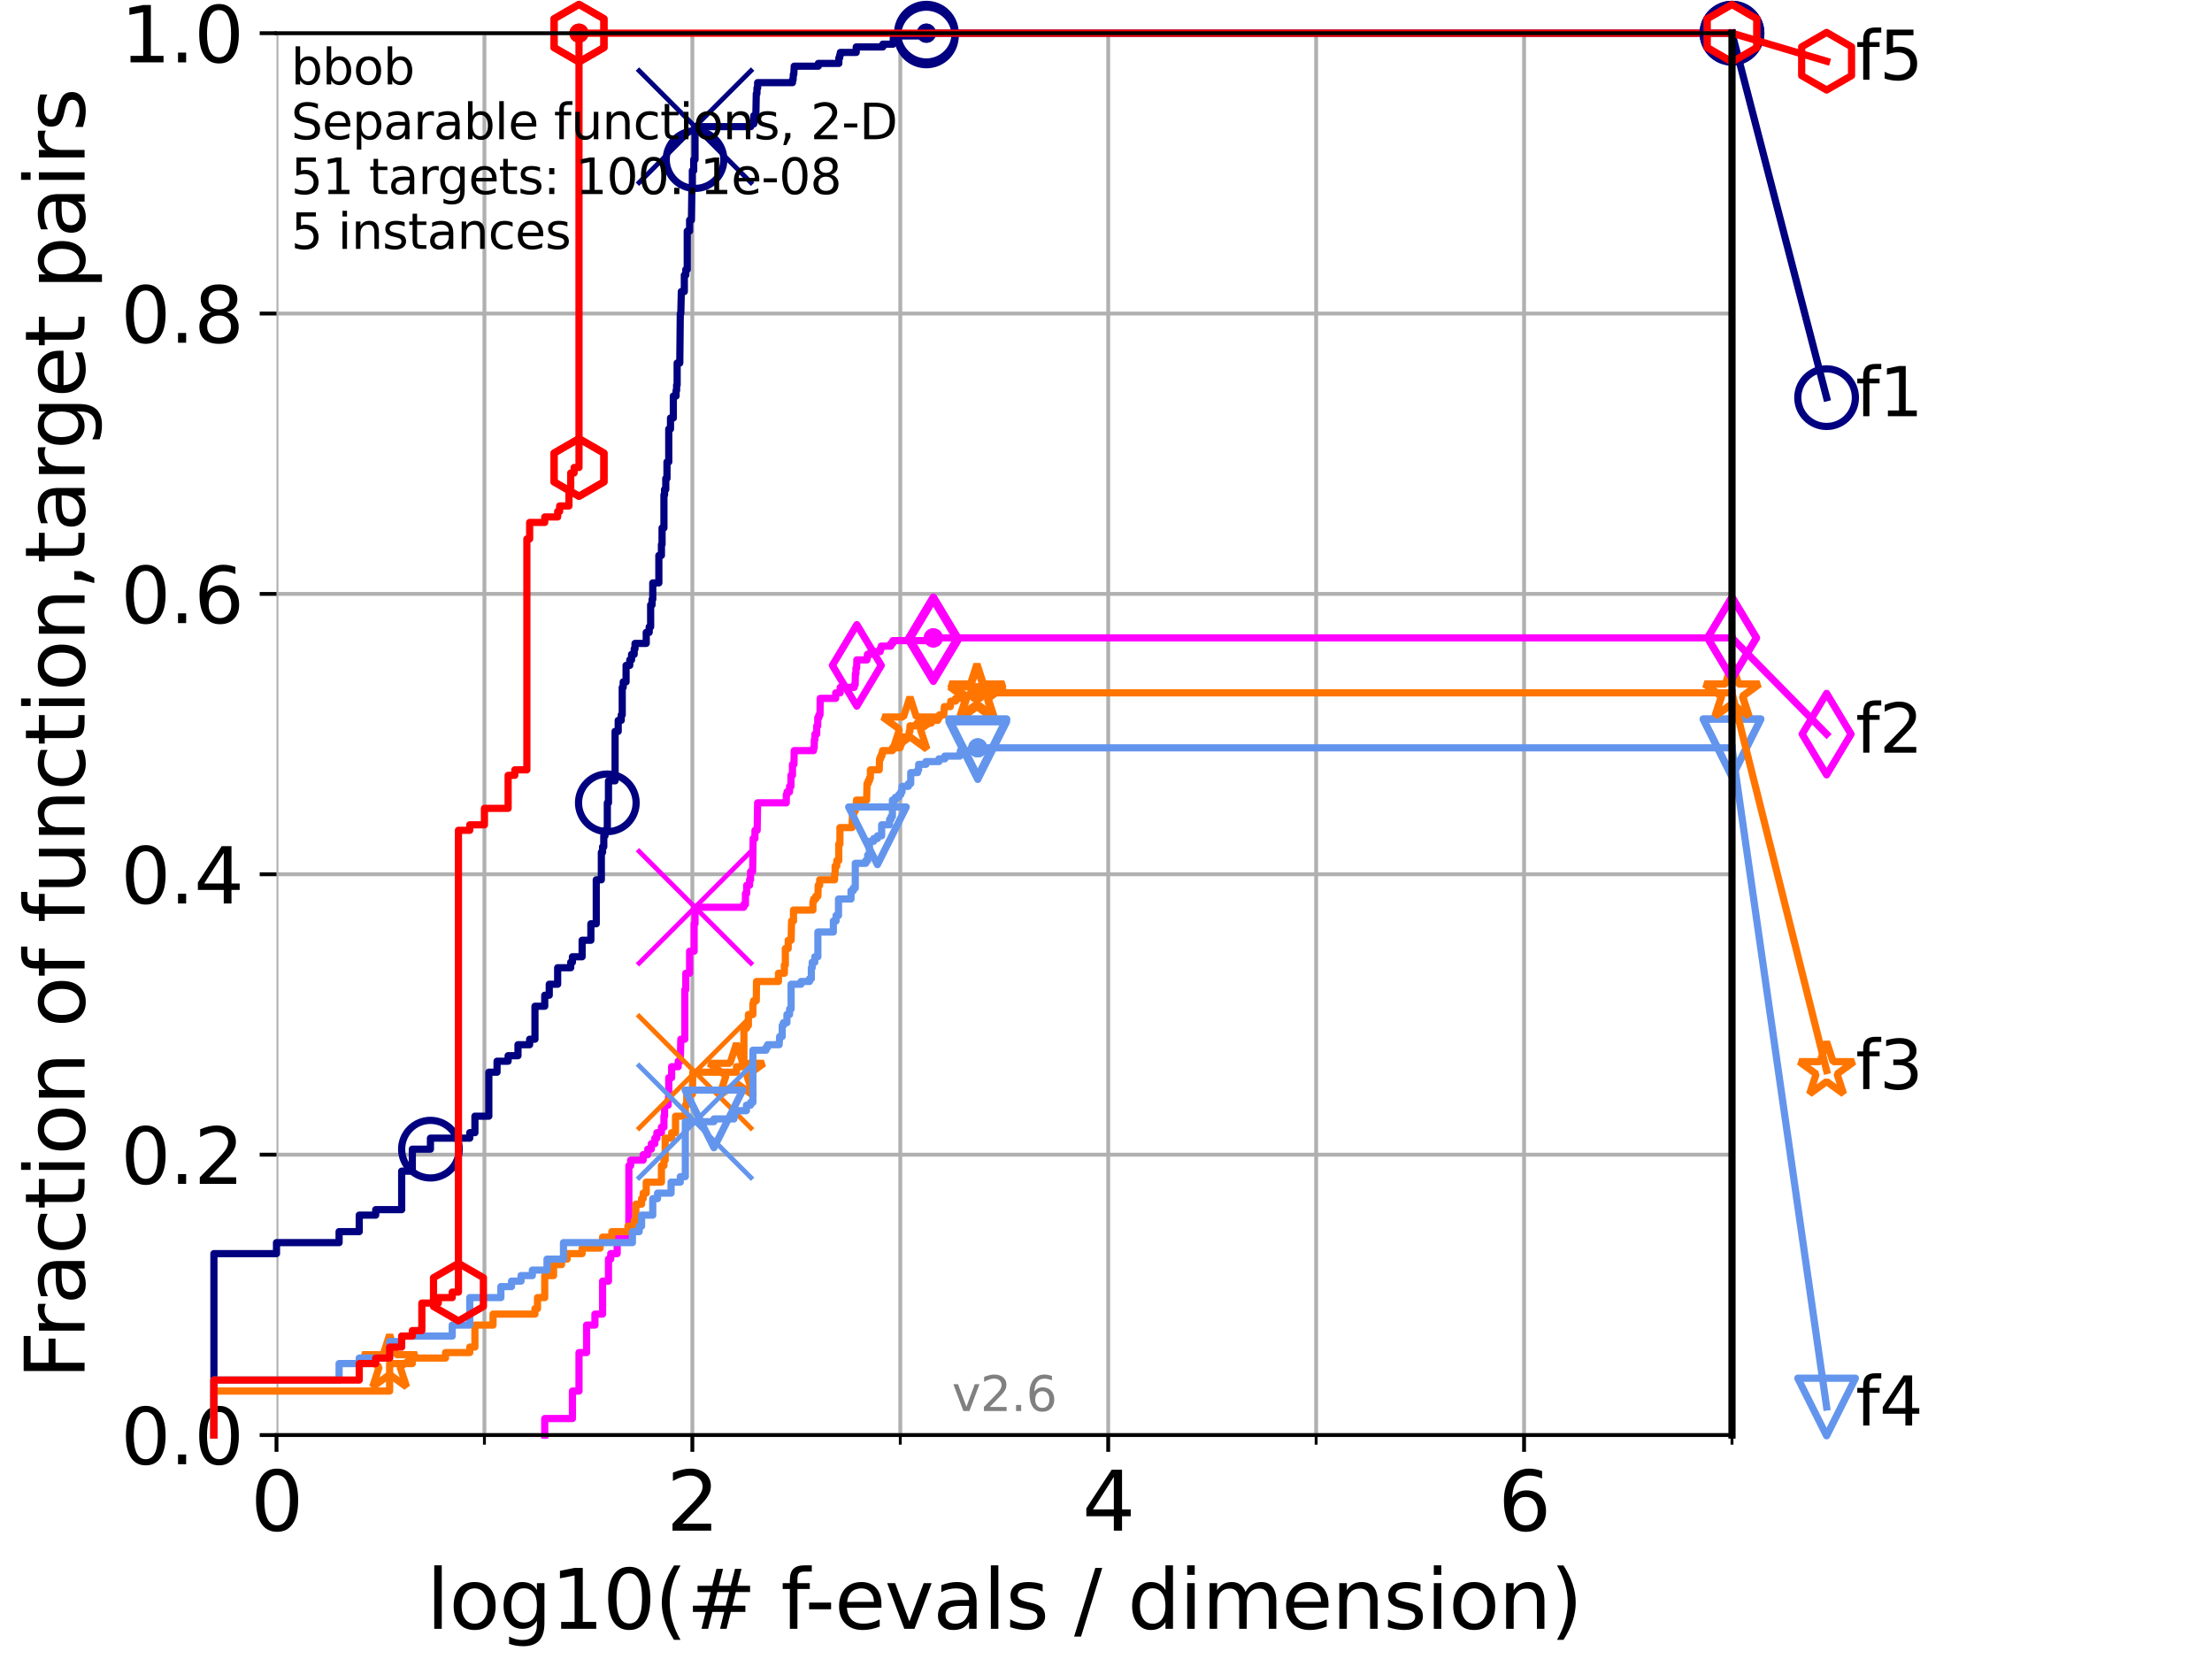 <?xml version="1.0" encoding="utf-8" standalone="no"?>
<!DOCTYPE svg PUBLIC "-//W3C//DTD SVG 1.1//EN"
  "http://www.w3.org/Graphics/SVG/1.1/DTD/svg11.dtd">
<svg xmlns:xlink="http://www.w3.org/1999/xlink" width="460.8pt" height="345.6pt" viewBox="0 0 460.8 345.6" xmlns="http://www.w3.org/2000/svg" version="1.1">
 <defs>
  <style type="text/css">*{stroke-linejoin: round; stroke-linecap: butt}</style>
 </defs>
 <g id="figure_1">
  <g id="patch_1">
   <path d="M 0 345.6 
L 460.8 345.6 
L 460.8 0 
L 0 0 
z
" style="fill: #ffffff"/>
  </g>
  <g id="axes_1">
   <g id="patch_2">
    <path d="M 57.6 298.944 
L 360.806 298.944 
L 360.806 6.912 
L 57.6 6.912 
z
" style="fill: #ffffff"/>
   </g>
   <g id="matplotlib.axis_1">
    <g id="xtick_1">
     <g id="line2d_1">
      <path d="M 57.6 298.944 
L 57.6 6.912 
" clip-path="url(#pecfbccea74)" style="fill: none; stroke: #b0b0b0; stroke-width: 0.8; stroke-linecap: square"/>
     </g>
     <g id="line2d_2">
      <defs>
       <path id="m6c42f5ec27" d="M 0 0 
L 0 3.5 
" style="stroke: #000000; stroke-width: 0.8"/>
      </defs>
      <g>
       <use xlink:href="#m6c42f5ec27" x="57.6" y="298.944" style="stroke: #000000; stroke-width: 0.8"/>
      </g>
     </g>
     <g id="text_1">
      <!-- 0 -->
      <g transform="translate(52.192 318.861)scale(0.17 -0.17)">
       <defs>
        <path id="DejaVuSans-30" d="M 2034 4250 
Q 1547 4250 1301 3770 
Q 1056 3291 1056 2328 
Q 1056 1369 1301 889 
Q 1547 409 2034 409 
Q 2525 409 2770 889 
Q 3016 1369 3016 2328 
Q 3016 3291 2770 3770 
Q 2525 4250 2034 4250 
z
M 2034 4750 
Q 2819 4750 3233 4129 
Q 3647 3509 3647 2328 
Q 3647 1150 3233 529 
Q 2819 -91 2034 -91 
Q 1250 -91 836 529 
Q 422 1150 422 2328 
Q 422 3509 836 4129 
Q 1250 4750 2034 4750 
z
" transform="scale(0.016)"/>
       </defs>
       <use xlink:href="#DejaVuSans-30"/>
      </g>
     </g>
    </g>
    <g id="xtick_2">
     <g id="line2d_3">
      <path d="M 144.23 298.944 
L 144.23 6.912 
" clip-path="url(#pecfbccea74)" style="fill: none; stroke: #b0b0b0; stroke-width: 0.8; stroke-linecap: square"/>
     </g>
     <g id="line2d_4">
      <g>
       <use xlink:href="#m6c42f5ec27" x="144.23" y="298.944" style="stroke: #000000; stroke-width: 0.8"/>
      </g>
     </g>
     <g id="text_2">
      <!-- 2 -->
      <g transform="translate(138.822 318.861)scale(0.17 -0.17)">
       <defs>
        <path id="DejaVuSans-32" d="M 1228 531 
L 3431 531 
L 3431 0 
L 469 0 
L 469 531 
Q 828 903 1448 1529 
Q 2069 2156 2228 2338 
Q 2531 2678 2651 2914 
Q 2772 3150 2772 3378 
Q 2772 3750 2511 3984 
Q 2250 4219 1831 4219 
Q 1534 4219 1204 4116 
Q 875 4013 500 3803 
L 500 4441 
Q 881 4594 1212 4672 
Q 1544 4750 1819 4750 
Q 2544 4750 2975 4387 
Q 3406 4025 3406 3419 
Q 3406 3131 3298 2873 
Q 3191 2616 2906 2266 
Q 2828 2175 2409 1742 
Q 1991 1309 1228 531 
z
" transform="scale(0.016)"/>
       </defs>
       <use xlink:href="#DejaVuSans-32"/>
      </g>
     </g>
    </g>
    <g id="xtick_3">
     <g id="line2d_5">
      <path d="M 230.861 298.944 
L 230.861 6.912 
" clip-path="url(#pecfbccea74)" style="fill: none; stroke: #b0b0b0; stroke-width: 0.8; stroke-linecap: square"/>
     </g>
     <g id="line2d_6">
      <g>
       <use xlink:href="#m6c42f5ec27" x="230.861" y="298.944" style="stroke: #000000; stroke-width: 0.8"/>
      </g>
     </g>
     <g id="text_3">
      <!-- 4 -->
      <g transform="translate(225.453 318.861)scale(0.17 -0.17)">
       <defs>
        <path id="DejaVuSans-34" d="M 2419 4116 
L 825 1625 
L 2419 1625 
L 2419 4116 
z
M 2253 4666 
L 3047 4666 
L 3047 1625 
L 3713 1625 
L 3713 1100 
L 3047 1100 
L 3047 0 
L 2419 0 
L 2419 1100 
L 313 1100 
L 313 1709 
L 2253 4666 
z
" transform="scale(0.016)"/>
       </defs>
       <use xlink:href="#DejaVuSans-34"/>
      </g>
     </g>
    </g>
    <g id="xtick_4">
     <g id="line2d_7">
      <path d="M 317.491 298.944 
L 317.491 6.912 
" clip-path="url(#pecfbccea74)" style="fill: none; stroke: #b0b0b0; stroke-width: 0.8; stroke-linecap: square"/>
     </g>
     <g id="line2d_8">
      <g>
       <use xlink:href="#m6c42f5ec27" x="317.491" y="298.944" style="stroke: #000000; stroke-width: 0.8"/>
      </g>
     </g>
     <g id="text_4">
      <!-- 6 -->
      <g transform="translate(312.083 318.861)scale(0.17 -0.17)">
       <defs>
        <path id="DejaVuSans-36" d="M 2113 2584 
Q 1688 2584 1439 2293 
Q 1191 2003 1191 1497 
Q 1191 994 1439 701 
Q 1688 409 2113 409 
Q 2538 409 2786 701 
Q 3034 994 3034 1497 
Q 3034 2003 2786 2293 
Q 2538 2584 2113 2584 
z
M 3366 4563 
L 3366 3988 
Q 3128 4100 2886 4159 
Q 2644 4219 2406 4219 
Q 1781 4219 1451 3797 
Q 1122 3375 1075 2522 
Q 1259 2794 1537 2939 
Q 1816 3084 2150 3084 
Q 2853 3084 3261 2657 
Q 3669 2231 3669 1497 
Q 3669 778 3244 343 
Q 2819 -91 2113 -91 
Q 1303 -91 875 529 
Q 447 1150 447 2328 
Q 447 3434 972 4092 
Q 1497 4750 2381 4750 
Q 2619 4750 2861 4703 
Q 3103 4656 3366 4563 
z
" transform="scale(0.016)"/>
       </defs>
       <use xlink:href="#DejaVuSans-36"/>
      </g>
     </g>
    </g>
    <g id="xtick_5">
     <g id="line2d_9">
      <path d="M 100.915 298.944 
L 100.915 6.912 
" clip-path="url(#pecfbccea74)" style="fill: none; stroke: #b0b0b0; stroke-width: 0.8; stroke-linecap: square"/>
     </g>
     <g id="line2d_10">
      <defs>
       <path id="m5a27284140" d="M 0 0 
L 0 2 
" style="stroke: #000000; stroke-width: 0.6"/>
      </defs>
      <g>
       <use xlink:href="#m5a27284140" x="100.915" y="298.944" style="stroke: #000000; stroke-width: 0.6"/>
      </g>
     </g>
    </g>
    <g id="xtick_6">
     <g id="line2d_11">
      <path d="M 187.546 298.944 
L 187.546 6.912 
" clip-path="url(#pecfbccea74)" style="fill: none; stroke: #b0b0b0; stroke-width: 0.8; stroke-linecap: square"/>
     </g>
     <g id="line2d_12">
      <g>
       <use xlink:href="#m5a27284140" x="187.546" y="298.944" style="stroke: #000000; stroke-width: 0.6"/>
      </g>
     </g>
    </g>
    <g id="xtick_7">
     <g id="line2d_13">
      <path d="M 274.176 298.944 
L 274.176 6.912 
" clip-path="url(#pecfbccea74)" style="fill: none; stroke: #b0b0b0; stroke-width: 0.8; stroke-linecap: square"/>
     </g>
     <g id="line2d_14">
      <g>
       <use xlink:href="#m5a27284140" x="274.176" y="298.944" style="stroke: #000000; stroke-width: 0.6"/>
      </g>
     </g>
    </g>
    <g id="xtick_8">
     <g id="line2d_15">
      <path d="M 360.806 298.944 
L 360.806 6.912 
" clip-path="url(#pecfbccea74)" style="fill: none; stroke: #b0b0b0; stroke-width: 0.8; stroke-linecap: square"/>
     </g>
     <g id="line2d_16">
      <g>
       <use xlink:href="#m5a27284140" x="360.806" y="298.944" style="stroke: #000000; stroke-width: 0.6"/>
      </g>
     </g>
    </g>
    <g id="text_5">
     <!-- log10(# f-evals / dimension) -->
     <g transform="translate(88.823 339.314)scale(0.17 -0.17)">
      <defs>
       <path id="DejaVuSans-6c" d="M 603 4863 
L 1178 4863 
L 1178 0 
L 603 0 
L 603 4863 
z
" transform="scale(0.016)"/>
       <path id="DejaVuSans-6f" d="M 1959 3097 
Q 1497 3097 1228 2736 
Q 959 2375 959 1747 
Q 959 1119 1226 758 
Q 1494 397 1959 397 
Q 2419 397 2687 759 
Q 2956 1122 2956 1747 
Q 2956 2369 2687 2733 
Q 2419 3097 1959 3097 
z
M 1959 3584 
Q 2709 3584 3137 3096 
Q 3566 2609 3566 1747 
Q 3566 888 3137 398 
Q 2709 -91 1959 -91 
Q 1206 -91 779 398 
Q 353 888 353 1747 
Q 353 2609 779 3096 
Q 1206 3584 1959 3584 
z
" transform="scale(0.016)"/>
       <path id="DejaVuSans-67" d="M 2906 1791 
Q 2906 2416 2648 2759 
Q 2391 3103 1925 3103 
Q 1463 3103 1205 2759 
Q 947 2416 947 1791 
Q 947 1169 1205 825 
Q 1463 481 1925 481 
Q 2391 481 2648 825 
Q 2906 1169 2906 1791 
z
M 3481 434 
Q 3481 -459 3084 -895 
Q 2688 -1331 1869 -1331 
Q 1566 -1331 1297 -1286 
Q 1028 -1241 775 -1147 
L 775 -588 
Q 1028 -725 1275 -790 
Q 1522 -856 1778 -856 
Q 2344 -856 2625 -561 
Q 2906 -266 2906 331 
L 2906 616 
Q 2728 306 2450 153 
Q 2172 0 1784 0 
Q 1141 0 747 490 
Q 353 981 353 1791 
Q 353 2603 747 3093 
Q 1141 3584 1784 3584 
Q 2172 3584 2450 3431 
Q 2728 3278 2906 2969 
L 2906 3500 
L 3481 3500 
L 3481 434 
z
" transform="scale(0.016)"/>
       <path id="DejaVuSans-31" d="M 794 531 
L 1825 531 
L 1825 4091 
L 703 3866 
L 703 4441 
L 1819 4666 
L 2450 4666 
L 2450 531 
L 3481 531 
L 3481 0 
L 794 0 
L 794 531 
z
" transform="scale(0.016)"/>
       <path id="DejaVuSans-28" d="M 1984 4856 
Q 1566 4138 1362 3434 
Q 1159 2731 1159 2009 
Q 1159 1288 1364 580 
Q 1569 -128 1984 -844 
L 1484 -844 
Q 1016 -109 783 600 
Q 550 1309 550 2009 
Q 550 2706 781 3412 
Q 1013 4119 1484 4856 
L 1984 4856 
z
" transform="scale(0.016)"/>
       <path id="DejaVuSans-23" d="M 3272 2816 
L 2363 2816 
L 2100 1772 
L 3016 1772 
L 3272 2816 
z
M 2803 4594 
L 2478 3297 
L 3391 3297 
L 3719 4594 
L 4219 4594 
L 3897 3297 
L 4872 3297 
L 4872 2816 
L 3775 2816 
L 3519 1772 
L 4513 1772 
L 4513 1294 
L 3397 1294 
L 3072 0 
L 2572 0 
L 2894 1294 
L 1978 1294 
L 1656 0 
L 1153 0 
L 1478 1294 
L 494 1294 
L 494 1772 
L 1594 1772 
L 1856 2816 
L 850 2816 
L 850 3297 
L 1978 3297 
L 2297 4594 
L 2803 4594 
z
" transform="scale(0.016)"/>
       <path id="DejaVuSans-20" transform="scale(0.016)"/>
       <path id="DejaVuSans-66" d="M 2375 4863 
L 2375 4384 
L 1825 4384 
Q 1516 4384 1395 4259 
Q 1275 4134 1275 3809 
L 1275 3500 
L 2222 3500 
L 2222 3053 
L 1275 3053 
L 1275 0 
L 697 0 
L 697 3053 
L 147 3053 
L 147 3500 
L 697 3500 
L 697 3744 
Q 697 4328 969 4595 
Q 1241 4863 1831 4863 
L 2375 4863 
z
" transform="scale(0.016)"/>
       <path id="DejaVuSans-2d" d="M 313 2009 
L 1997 2009 
L 1997 1497 
L 313 1497 
L 313 2009 
z
" transform="scale(0.016)"/>
       <path id="DejaVuSans-65" d="M 3597 1894 
L 3597 1613 
L 953 1613 
Q 991 1019 1311 708 
Q 1631 397 2203 397 
Q 2534 397 2845 478 
Q 3156 559 3463 722 
L 3463 178 
Q 3153 47 2828 -22 
Q 2503 -91 2169 -91 
Q 1331 -91 842 396 
Q 353 884 353 1716 
Q 353 2575 817 3079 
Q 1281 3584 2069 3584 
Q 2775 3584 3186 3129 
Q 3597 2675 3597 1894 
z
M 3022 2063 
Q 3016 2534 2758 2815 
Q 2500 3097 2075 3097 
Q 1594 3097 1305 2825 
Q 1016 2553 972 2059 
L 3022 2063 
z
" transform="scale(0.016)"/>
       <path id="DejaVuSans-76" d="M 191 3500 
L 800 3500 
L 1894 563 
L 2988 3500 
L 3597 3500 
L 2284 0 
L 1503 0 
L 191 3500 
z
" transform="scale(0.016)"/>
       <path id="DejaVuSans-61" d="M 2194 1759 
Q 1497 1759 1228 1600 
Q 959 1441 959 1056 
Q 959 750 1161 570 
Q 1363 391 1709 391 
Q 2188 391 2477 730 
Q 2766 1069 2766 1631 
L 2766 1759 
L 2194 1759 
z
M 3341 1997 
L 3341 0 
L 2766 0 
L 2766 531 
Q 2569 213 2275 61 
Q 1981 -91 1556 -91 
Q 1019 -91 701 211 
Q 384 513 384 1019 
Q 384 1609 779 1909 
Q 1175 2209 1959 2209 
L 2766 2209 
L 2766 2266 
Q 2766 2663 2505 2880 
Q 2244 3097 1772 3097 
Q 1472 3097 1187 3025 
Q 903 2953 641 2809 
L 641 3341 
Q 956 3463 1253 3523 
Q 1550 3584 1831 3584 
Q 2591 3584 2966 3190 
Q 3341 2797 3341 1997 
z
" transform="scale(0.016)"/>
       <path id="DejaVuSans-73" d="M 2834 3397 
L 2834 2853 
Q 2591 2978 2328 3040 
Q 2066 3103 1784 3103 
Q 1356 3103 1142 2972 
Q 928 2841 928 2578 
Q 928 2378 1081 2264 
Q 1234 2150 1697 2047 
L 1894 2003 
Q 2506 1872 2764 1633 
Q 3022 1394 3022 966 
Q 3022 478 2636 193 
Q 2250 -91 1575 -91 
Q 1294 -91 989 -36 
Q 684 19 347 128 
L 347 722 
Q 666 556 975 473 
Q 1284 391 1588 391 
Q 1994 391 2212 530 
Q 2431 669 2431 922 
Q 2431 1156 2273 1281 
Q 2116 1406 1581 1522 
L 1381 1569 
Q 847 1681 609 1914 
Q 372 2147 372 2553 
Q 372 3047 722 3315 
Q 1072 3584 1716 3584 
Q 2034 3584 2315 3537 
Q 2597 3491 2834 3397 
z
" transform="scale(0.016)"/>
       <path id="DejaVuSans-2f" d="M 1625 4666 
L 2156 4666 
L 531 -594 
L 0 -594 
L 1625 4666 
z
" transform="scale(0.016)"/>
       <path id="DejaVuSans-64" d="M 2906 2969 
L 2906 4863 
L 3481 4863 
L 3481 0 
L 2906 0 
L 2906 525 
Q 2725 213 2448 61 
Q 2172 -91 1784 -91 
Q 1150 -91 751 415 
Q 353 922 353 1747 
Q 353 2572 751 3078 
Q 1150 3584 1784 3584 
Q 2172 3584 2448 3432 
Q 2725 3281 2906 2969 
z
M 947 1747 
Q 947 1113 1208 752 
Q 1469 391 1925 391 
Q 2381 391 2643 752 
Q 2906 1113 2906 1747 
Q 2906 2381 2643 2742 
Q 2381 3103 1925 3103 
Q 1469 3103 1208 2742 
Q 947 2381 947 1747 
z
" transform="scale(0.016)"/>
       <path id="DejaVuSans-69" d="M 603 3500 
L 1178 3500 
L 1178 0 
L 603 0 
L 603 3500 
z
M 603 4863 
L 1178 4863 
L 1178 4134 
L 603 4134 
L 603 4863 
z
" transform="scale(0.016)"/>
       <path id="DejaVuSans-6d" d="M 3328 2828 
Q 3544 3216 3844 3400 
Q 4144 3584 4550 3584 
Q 5097 3584 5394 3201 
Q 5691 2819 5691 2113 
L 5691 0 
L 5113 0 
L 5113 2094 
Q 5113 2597 4934 2840 
Q 4756 3084 4391 3084 
Q 3944 3084 3684 2787 
Q 3425 2491 3425 1978 
L 3425 0 
L 2847 0 
L 2847 2094 
Q 2847 2600 2669 2842 
Q 2491 3084 2119 3084 
Q 1678 3084 1418 2786 
Q 1159 2488 1159 1978 
L 1159 0 
L 581 0 
L 581 3500 
L 1159 3500 
L 1159 2956 
Q 1356 3278 1631 3431 
Q 1906 3584 2284 3584 
Q 2666 3584 2933 3390 
Q 3200 3197 3328 2828 
z
" transform="scale(0.016)"/>
       <path id="DejaVuSans-6e" d="M 3513 2113 
L 3513 0 
L 2938 0 
L 2938 2094 
Q 2938 2591 2744 2837 
Q 2550 3084 2163 3084 
Q 1697 3084 1428 2787 
Q 1159 2491 1159 1978 
L 1159 0 
L 581 0 
L 581 3500 
L 1159 3500 
L 1159 2956 
Q 1366 3272 1645 3428 
Q 1925 3584 2291 3584 
Q 2894 3584 3203 3211 
Q 3513 2838 3513 2113 
z
" transform="scale(0.016)"/>
       <path id="DejaVuSans-29" d="M 513 4856 
L 1013 4856 
Q 1481 4119 1714 3412 
Q 1947 2706 1947 2009 
Q 1947 1309 1714 600 
Q 1481 -109 1013 -844 
L 513 -844 
Q 928 -128 1133 580 
Q 1338 1288 1338 2009 
Q 1338 2731 1133 3434 
Q 928 4138 513 4856 
z
" transform="scale(0.016)"/>
      </defs>
      <use xlink:href="#DejaVuSans-6c"/>
      <use xlink:href="#DejaVuSans-6f" x="27.783"/>
      <use xlink:href="#DejaVuSans-67" x="88.965"/>
      <use xlink:href="#DejaVuSans-31" x="152.441"/>
      <use xlink:href="#DejaVuSans-30" x="216.064"/>
      <use xlink:href="#DejaVuSans-28" x="279.688"/>
      <use xlink:href="#DejaVuSans-23" x="318.701"/>
      <use xlink:href="#DejaVuSans-20" x="402.49"/>
      <use xlink:href="#DejaVuSans-66" x="434.277"/>
      <use xlink:href="#DejaVuSans-2d" x="463.982"/>
      <use xlink:href="#DejaVuSans-65" x="500.066"/>
      <use xlink:href="#DejaVuSans-76" x="561.59"/>
      <use xlink:href="#DejaVuSans-61" x="620.77"/>
      <use xlink:href="#DejaVuSans-6c" x="682.049"/>
      <use xlink:href="#DejaVuSans-73" x="709.832"/>
      <use xlink:href="#DejaVuSans-20" x="761.932"/>
      <use xlink:href="#DejaVuSans-2f" x="793.719"/>
      <use xlink:href="#DejaVuSans-20" x="827.41"/>
      <use xlink:href="#DejaVuSans-64" x="859.197"/>
      <use xlink:href="#DejaVuSans-69" x="922.674"/>
      <use xlink:href="#DejaVuSans-6d" x="950.457"/>
      <use xlink:href="#DejaVuSans-65" x="1047.869"/>
      <use xlink:href="#DejaVuSans-6e" x="1109.393"/>
      <use xlink:href="#DejaVuSans-73" x="1172.771"/>
      <use xlink:href="#DejaVuSans-69" x="1224.871"/>
      <use xlink:href="#DejaVuSans-6f" x="1252.654"/>
      <use xlink:href="#DejaVuSans-6e" x="1313.836"/>
      <use xlink:href="#DejaVuSans-29" x="1377.215"/>
     </g>
    </g>
   </g>
   <g id="matplotlib.axis_2">
    <g id="ytick_1">
     <g id="line2d_17">
      <path d="M 57.6 298.944 
L 360.806 298.944 
" clip-path="url(#pecfbccea74)" style="fill: none; stroke: #b0b0b0; stroke-width: 0.8; stroke-linecap: square"/>
     </g>
     <g id="line2d_18">
      <defs>
       <path id="m70e26fe316" d="M 0 0 
L -3.5 0 
" style="stroke: #000000; stroke-width: 0.8"/>
      </defs>
      <g>
       <use xlink:href="#m70e26fe316" x="57.6" y="298.944" style="stroke: #000000; stroke-width: 0.8"/>
      </g>
     </g>
     <g id="text_6">
      <!-- 0.0 -->
      <g transform="translate(25.155 305.023)scale(0.16 -0.16)">
       <defs>
        <path id="DejaVuSans-2e" d="M 684 794 
L 1344 794 
L 1344 0 
L 684 0 
L 684 794 
z
" transform="scale(0.016)"/>
       </defs>
       <use xlink:href="#DejaVuSans-30"/>
       <use xlink:href="#DejaVuSans-2e" x="63.623"/>
       <use xlink:href="#DejaVuSans-30" x="95.41"/>
      </g>
     </g>
    </g>
    <g id="ytick_2">
     <g id="line2d_19">
      <path d="M 57.6 240.538 
L 360.806 240.538 
" clip-path="url(#pecfbccea74)" style="fill: none; stroke: #b0b0b0; stroke-width: 0.8; stroke-linecap: square"/>
     </g>
     <g id="line2d_20">
      <g>
       <use xlink:href="#m70e26fe316" x="57.6" y="240.538" style="stroke: #000000; stroke-width: 0.8"/>
      </g>
     </g>
     <g id="text_7">
      <!-- 0.2 -->
      <g transform="translate(25.155 246.616)scale(0.16 -0.16)">
       <use xlink:href="#DejaVuSans-30"/>
       <use xlink:href="#DejaVuSans-2e" x="63.623"/>
       <use xlink:href="#DejaVuSans-32" x="95.41"/>
      </g>
     </g>
    </g>
    <g id="ytick_3">
     <g id="line2d_21">
      <path d="M 57.6 182.131 
L 360.806 182.131 
" clip-path="url(#pecfbccea74)" style="fill: none; stroke: #b0b0b0; stroke-width: 0.8; stroke-linecap: square"/>
     </g>
     <g id="line2d_22">
      <g>
       <use xlink:href="#m70e26fe316" x="57.6" y="182.131" style="stroke: #000000; stroke-width: 0.8"/>
      </g>
     </g>
     <g id="text_8">
      <!-- 0.4 -->
      <g transform="translate(25.155 188.21)scale(0.16 -0.16)">
       <use xlink:href="#DejaVuSans-30"/>
       <use xlink:href="#DejaVuSans-2e" x="63.623"/>
       <use xlink:href="#DejaVuSans-34" x="95.41"/>
      </g>
     </g>
    </g>
    <g id="ytick_4">
     <g id="line2d_23">
      <path d="M 57.6 123.725 
L 360.806 123.725 
" clip-path="url(#pecfbccea74)" style="fill: none; stroke: #b0b0b0; stroke-width: 0.8; stroke-linecap: square"/>
     </g>
     <g id="line2d_24">
      <g>
       <use xlink:href="#m70e26fe316" x="57.6" y="123.725" style="stroke: #000000; stroke-width: 0.8"/>
      </g>
     </g>
     <g id="text_9">
      <!-- 0.6 -->
      <g transform="translate(25.155 129.804)scale(0.16 -0.16)">
       <use xlink:href="#DejaVuSans-30"/>
       <use xlink:href="#DejaVuSans-2e" x="63.623"/>
       <use xlink:href="#DejaVuSans-36" x="95.41"/>
      </g>
     </g>
    </g>
    <g id="ytick_5">
     <g id="line2d_25">
      <path d="M 57.6 65.318 
L 360.806 65.318 
" clip-path="url(#pecfbccea74)" style="fill: none; stroke: #b0b0b0; stroke-width: 0.8; stroke-linecap: square"/>
     </g>
     <g id="line2d_26">
      <g>
       <use xlink:href="#m70e26fe316" x="57.6" y="65.318" style="stroke: #000000; stroke-width: 0.8"/>
      </g>
     </g>
     <g id="text_10">
      <!-- 0.8 -->
      <g transform="translate(25.155 71.397)scale(0.16 -0.16)">
       <defs>
        <path id="DejaVuSans-38" d="M 2034 2216 
Q 1584 2216 1326 1975 
Q 1069 1734 1069 1313 
Q 1069 891 1326 650 
Q 1584 409 2034 409 
Q 2484 409 2743 651 
Q 3003 894 3003 1313 
Q 3003 1734 2745 1975 
Q 2488 2216 2034 2216 
z
M 1403 2484 
Q 997 2584 770 2862 
Q 544 3141 544 3541 
Q 544 4100 942 4425 
Q 1341 4750 2034 4750 
Q 2731 4750 3128 4425 
Q 3525 4100 3525 3541 
Q 3525 3141 3298 2862 
Q 3072 2584 2669 2484 
Q 3125 2378 3379 2068 
Q 3634 1759 3634 1313 
Q 3634 634 3220 271 
Q 2806 -91 2034 -91 
Q 1263 -91 848 271 
Q 434 634 434 1313 
Q 434 1759 690 2068 
Q 947 2378 1403 2484 
z
M 1172 3481 
Q 1172 3119 1398 2916 
Q 1625 2713 2034 2713 
Q 2441 2713 2670 2916 
Q 2900 3119 2900 3481 
Q 2900 3844 2670 4047 
Q 2441 4250 2034 4250 
Q 1625 4250 1398 4047 
Q 1172 3844 1172 3481 
z
" transform="scale(0.016)"/>
       </defs>
       <use xlink:href="#DejaVuSans-30"/>
       <use xlink:href="#DejaVuSans-2e" x="63.623"/>
       <use xlink:href="#DejaVuSans-38" x="95.41"/>
      </g>
     </g>
    </g>
    <g id="ytick_6">
     <g id="line2d_27">
      <path d="M 57.6 6.912 
L 360.806 6.912 
" clip-path="url(#pecfbccea74)" style="fill: none; stroke: #b0b0b0; stroke-width: 0.8; stroke-linecap: square"/>
     </g>
     <g id="line2d_28">
      <g>
       <use xlink:href="#m70e26fe316" x="57.6" y="6.912" style="stroke: #000000; stroke-width: 0.8"/>
      </g>
     </g>
     <g id="text_11">
      <!-- 1.0 -->
      <g transform="translate(25.155 12.991)scale(0.16 -0.16)">
       <use xlink:href="#DejaVuSans-31"/>
       <use xlink:href="#DejaVuSans-2e" x="63.623"/>
       <use xlink:href="#DejaVuSans-30" x="95.41"/>
      </g>
     </g>
    </g>
    <g id="text_12">
     <!-- Fraction of function,target pairs -->
     <g transform="translate(17.62 287.313)rotate(-90)scale(0.17 -0.17)">
      <defs>
       <path id="DejaVuSans-46" d="M 628 4666 
L 3309 4666 
L 3309 4134 
L 1259 4134 
L 1259 2759 
L 3109 2759 
L 3109 2228 
L 1259 2228 
L 1259 0 
L 628 0 
L 628 4666 
z
" transform="scale(0.016)"/>
       <path id="DejaVuSans-72" d="M 2631 2963 
Q 2534 3019 2420 3045 
Q 2306 3072 2169 3072 
Q 1681 3072 1420 2755 
Q 1159 2438 1159 1844 
L 1159 0 
L 581 0 
L 581 3500 
L 1159 3500 
L 1159 2956 
Q 1341 3275 1631 3429 
Q 1922 3584 2338 3584 
Q 2397 3584 2469 3576 
Q 2541 3569 2628 3553 
L 2631 2963 
z
" transform="scale(0.016)"/>
       <path id="DejaVuSans-63" d="M 3122 3366 
L 3122 2828 
Q 2878 2963 2633 3030 
Q 2388 3097 2138 3097 
Q 1578 3097 1268 2742 
Q 959 2388 959 1747 
Q 959 1106 1268 751 
Q 1578 397 2138 397 
Q 2388 397 2633 464 
Q 2878 531 3122 666 
L 3122 134 
Q 2881 22 2623 -34 
Q 2366 -91 2075 -91 
Q 1284 -91 818 406 
Q 353 903 353 1747 
Q 353 2603 823 3093 
Q 1294 3584 2113 3584 
Q 2378 3584 2631 3529 
Q 2884 3475 3122 3366 
z
" transform="scale(0.016)"/>
       <path id="DejaVuSans-74" d="M 1172 4494 
L 1172 3500 
L 2356 3500 
L 2356 3053 
L 1172 3053 
L 1172 1153 
Q 1172 725 1289 603 
Q 1406 481 1766 481 
L 2356 481 
L 2356 0 
L 1766 0 
Q 1100 0 847 248 
Q 594 497 594 1153 
L 594 3053 
L 172 3053 
L 172 3500 
L 594 3500 
L 594 4494 
L 1172 4494 
z
" transform="scale(0.016)"/>
       <path id="DejaVuSans-75" d="M 544 1381 
L 544 3500 
L 1119 3500 
L 1119 1403 
Q 1119 906 1312 657 
Q 1506 409 1894 409 
Q 2359 409 2629 706 
Q 2900 1003 2900 1516 
L 2900 3500 
L 3475 3500 
L 3475 0 
L 2900 0 
L 2900 538 
Q 2691 219 2414 64 
Q 2138 -91 1772 -91 
Q 1169 -91 856 284 
Q 544 659 544 1381 
z
M 1991 3584 
L 1991 3584 
z
" transform="scale(0.016)"/>
       <path id="DejaVuSans-2c" d="M 750 794 
L 1409 794 
L 1409 256 
L 897 -744 
L 494 -744 
L 750 256 
L 750 794 
z
" transform="scale(0.016)"/>
       <path id="DejaVuSans-70" d="M 1159 525 
L 1159 -1331 
L 581 -1331 
L 581 3500 
L 1159 3500 
L 1159 2969 
Q 1341 3281 1617 3432 
Q 1894 3584 2278 3584 
Q 2916 3584 3314 3078 
Q 3713 2572 3713 1747 
Q 3713 922 3314 415 
Q 2916 -91 2278 -91 
Q 1894 -91 1617 61 
Q 1341 213 1159 525 
z
M 3116 1747 
Q 3116 2381 2855 2742 
Q 2594 3103 2138 3103 
Q 1681 3103 1420 2742 
Q 1159 2381 1159 1747 
Q 1159 1113 1420 752 
Q 1681 391 2138 391 
Q 2594 391 2855 752 
Q 3116 1113 3116 1747 
z
" transform="scale(0.016)"/>
      </defs>
      <use xlink:href="#DejaVuSans-46"/>
      <use xlink:href="#DejaVuSans-72" x="50.27"/>
      <use xlink:href="#DejaVuSans-61" x="91.383"/>
      <use xlink:href="#DejaVuSans-63" x="152.662"/>
      <use xlink:href="#DejaVuSans-74" x="207.643"/>
      <use xlink:href="#DejaVuSans-69" x="246.852"/>
      <use xlink:href="#DejaVuSans-6f" x="274.635"/>
      <use xlink:href="#DejaVuSans-6e" x="335.816"/>
      <use xlink:href="#DejaVuSans-20" x="399.195"/>
      <use xlink:href="#DejaVuSans-6f" x="430.982"/>
      <use xlink:href="#DejaVuSans-66" x="492.164"/>
      <use xlink:href="#DejaVuSans-20" x="527.369"/>
      <use xlink:href="#DejaVuSans-66" x="559.156"/>
      <use xlink:href="#DejaVuSans-75" x="594.361"/>
      <use xlink:href="#DejaVuSans-6e" x="657.74"/>
      <use xlink:href="#DejaVuSans-63" x="721.119"/>
      <use xlink:href="#DejaVuSans-74" x="776.1"/>
      <use xlink:href="#DejaVuSans-69" x="815.309"/>
      <use xlink:href="#DejaVuSans-6f" x="843.092"/>
      <use xlink:href="#DejaVuSans-6e" x="904.273"/>
      <use xlink:href="#DejaVuSans-2c" x="967.652"/>
      <use xlink:href="#DejaVuSans-74" x="999.439"/>
      <use xlink:href="#DejaVuSans-61" x="1038.648"/>
      <use xlink:href="#DejaVuSans-72" x="1099.928"/>
      <use xlink:href="#DejaVuSans-67" x="1139.291"/>
      <use xlink:href="#DejaVuSans-65" x="1202.768"/>
      <use xlink:href="#DejaVuSans-74" x="1264.291"/>
      <use xlink:href="#DejaVuSans-20" x="1303.5"/>
      <use xlink:href="#DejaVuSans-70" x="1335.287"/>
      <use xlink:href="#DejaVuSans-61" x="1398.764"/>
      <use xlink:href="#DejaVuSans-69" x="1460.043"/>
      <use xlink:href="#DejaVuSans-72" x="1487.826"/>
      <use xlink:href="#DejaVuSans-73" x="1528.939"/>
     </g>
    </g>
   </g>
   <g id="line2d_29">
    <defs>
     <path id="mdfc8592415" d="M 0 1.5 
C 0.398 1.5 0.779 1.342 1.061 1.061 
C 1.342 0.779 1.5 0.398 1.5 0 
C 1.5 -0.398 1.342 -0.779 1.061 -1.061 
C 0.779 -1.342 0.398 -1.5 0 -1.5 
C -0.398 -1.5 -0.779 -1.342 -1.061 -1.061 
C -1.342 -0.779 -1.5 -0.398 -1.5 0 
C -1.5 0.398 -1.342 0.779 -1.061 1.061 
C -0.779 1.342 -0.398 1.5 0 1.5 
z
" style="stroke: #000080"/>
    </defs>
    <g>
     <use xlink:href="#mdfc8592415" x="192.981" y="6.912" style="fill: #000080; stroke: #000080"/>
     <use xlink:href="#mdfc8592415" x="192.981" y="6.912" style="fill: #000080; stroke: #000080"/>
    </g>
   </g>
   <g id="line2d_30">
    <path d="M 44.561 298.944 
L 44.561 261.152 
L 57.6 261.152 
L 57.6 258.861 
L 70.639 258.861 
L 70.639 256.571 
L 74.837 256.571 
L 74.837 253.135 
L 78.267 253.135 
L 78.267 251.99 
L 83.678 251.99 
L 83.678 243.973 
L 85.894 243.973 
L 85.894 239.392 
L 89.669 239.392 
L 89.669 237.102 
L 97.858 237.102 
L 97.858 235.957 
L 98.933 235.957 
L 98.933 232.521 
L 101.833 232.521 
L 101.833 223.359 
L 103.544 223.359 
L 103.544 221.069 
L 105.851 221.069 
L 105.851 219.924 
L 107.905 219.924 
L 107.905 217.633 
L 110.336 217.633 
L 110.336 216.488 
L 111.442 216.488 
L 111.442 209.617 
L 113.478 209.617 
L 113.478 207.326 
L 114.419 207.326 
L 114.419 205.036 
L 116.17 205.036 
L 116.17 201.6 
L 118.89 201.6 
L 118.89 200.455 
L 119.248 200.455 
L 119.248 199.31 
L 121.266 199.31 
L 121.266 195.874 
L 123.088 195.874 
L 123.088 192.438 
L 124.211 192.438 
L 124.211 183.276 
L 125.271 183.276 
L 125.271 177.55 
L 125.527 177.55 
L 125.527 176.405 
L 125.779 176.405 
L 125.779 174.115 
L 126.029 174.115 
L 126.029 172.969 
L 126.517 172.969 
L 126.517 167.243 
L 126.757 167.243 
L 126.757 162.662 
L 128.134 162.662 
L 128.134 152.355 
L 128.786 152.355 
L 128.786 150.065 
L 129.417 150.065 
L 129.417 148.92 
L 129.623 148.92 
L 129.623 143.194 
L 129.826 143.194 
L 129.826 142.048 
L 130.423 142.048 
L 130.423 138.613 
L 131.191 138.613 
L 131.191 137.467 
L 131.564 137.467 
L 131.564 136.322 
L 132.109 136.322 
L 132.109 135.177 
L 132.287 135.177 
L 132.287 134.032 
L 134.621 134.032 
L 134.621 131.741 
L 135.238 131.741 
L 135.238 130.596 
L 135.539 130.596 
L 135.539 126.015 
L 135.835 126.015 
L 135.835 124.87 
L 135.981 124.87 
L 135.981 121.434 
L 137.25 121.434 
L 137.25 115.708 
L 137.788 115.708 
L 137.788 113.418 
L 137.92 113.418 
L 137.92 109.982 
L 138.31 109.982 
L 138.31 103.111 
L 138.439 103.111 
L 138.439 101.966 
L 138.693 101.966 
L 138.693 99.675 
L 138.944 99.675 
L 138.944 96.239 
L 139.314 96.239 
L 139.314 89.368 
L 139.677 89.368 
L 139.677 87.078 
L 140.266 87.078 
L 140.266 82.497 
L 140.838 82.497 
L 140.838 81.352 
L 140.951 81.352 
L 140.951 80.206 
L 141.062 80.206 
L 141.062 75.625 
L 141.611 75.625 
L 141.718 65.318 
L 141.826 65.318 
L 141.932 60.738 
L 142.559 60.738 
L 142.559 57.302 
L 142.865 57.302 
L 142.865 56.157 
L 143.166 56.157 
L 143.166 48.14 
L 143.657 48.14 
L 143.657 45.85 
L 144.041 45.85 
L 144.136 38.978 
L 144.23 38.978 
L 144.23 35.543 
L 144.51 35.543 
L 144.51 33.252 
L 144.786 33.252 
L 144.786 26.381 
L 156.403 26.381 
L 156.403 25.808 
L 157.033 25.808 
L 157.033 24.09 
L 157.457 24.09 
L 157.55 19.509 
L 157.688 19.509 
L 157.688 18.364 
L 157.826 18.364 
L 157.826 17.219 
L 165.084 17.219 
L 165.084 16.646 
L 165.208 16.646 
L 165.27 15.501 
L 165.362 15.501 
L 165.453 13.783 
L 170.473 13.783 
L 170.473 13.211 
L 174.749 13.211 
L 174.749 12.066 
L 174.916 12.066 
L 174.916 11.493 
L 175.062 11.493 
L 175.062 10.92 
L 178.37 10.92 
L 178.37 9.775 
L 183.904 9.775 
L 183.904 9.202 
L 186.038 9.202 
L 186.12 7.485 
L 192.981 7.485 
L 192.981 6.912 
L 360.806 6.912 
L 360.806 6.912 
" style="fill: none; stroke: #000080; stroke-width: 1.5; stroke-linecap: square"/>
   </g>
   <g id="line2d_31">
    <defs>
     <path id="md0c832499a" d="M 0 6 
C 1.591 6 3.117 5.368 4.243 4.243 
C 5.368 3.117 6 1.591 6 0 
C 6 -1.591 5.368 -3.117 4.243 -4.243 
C 3.117 -5.368 1.591 -6 0 -6 
C -1.591 -6 -3.117 -5.368 -4.243 -4.243 
C -5.368 -3.117 -6 -1.591 -6 0 
C -6 1.591 -5.368 3.117 -4.243 4.243 
C -3.117 5.368 -1.591 6 0 6 
z
" style="stroke: #000080; stroke-width: 1.5"/>
    </defs>
    <g>
     <use xlink:href="#md0c832499a" x="89.669" y="239.392" style="fill-opacity: 0; stroke: #000080; stroke-width: 1.5"/>
     <use xlink:href="#md0c832499a" x="126.517" y="167.243" style="fill-opacity: 0; stroke: #000080; stroke-width: 1.5"/>
     <use xlink:href="#md0c832499a" x="144.786" y="33.252" style="fill-opacity: 0; stroke: #000080; stroke-width: 1.5"/>
     <use xlink:href="#md0c832499a" x="192.981" y="7.485" style="fill-opacity: 0; stroke: #000080; stroke-width: 1.5"/>
     <use xlink:href="#md0c832499a" x="192.981" y="6.912" style="fill-opacity: 0; stroke: #000080; stroke-width: 1.5"/>
     <use xlink:href="#md0c832499a" x="360.806" y="6.912" style="fill-opacity: 0; stroke: #000080; stroke-width: 1.5"/>
    </g>
   </g>
   <g id="line2d_32">
    <path style="fill: none; stroke: #000080; stroke-width: 1.5; stroke-linecap: square"/>
    <g/>
   </g>
   <g id="line2d_33">
    <path d="M 144.786 26.381 
" clip-path="url(#pecfbccea74)" style="fill: none; stroke: #000080; stroke-width: 1.5; stroke-linecap: square"/>
    <defs>
     <path id="mcc2cde2deb" d="M -12 12 
L 12 -12 
M -12 -12 
L 12 12 
" style="stroke: #000080"/>
    </defs>
    <g clip-path="url(#pecfbccea74)">
     <use xlink:href="#mcc2cde2deb" x="144.786" y="26.381" style="fill: #000080; stroke: #000080"/>
    </g>
   </g>
   <g id="line2d_34">
    <defs>
     <path id="me216b6c71e" d="M 0 1.5 
C 0.398 1.5 0.779 1.342 1.061 1.061 
C 1.342 0.779 1.5 0.398 1.5 0 
C 1.5 -0.398 1.342 -0.779 1.061 -1.061 
C 0.779 -1.342 0.398 -1.5 0 -1.5 
C -0.398 -1.5 -0.779 -1.342 -1.061 -1.061 
C -1.342 -0.779 -1.5 -0.398 -1.5 0 
C -1.5 0.398 -1.342 0.779 -1.061 1.061 
C -0.779 1.342 -0.398 1.5 0 1.5 
z
" style="stroke: #ff00ff"/>
    </defs>
    <g>
     <use xlink:href="#me216b6c71e" x="194.431" y="132.887" style="fill: #ff00ff; stroke: #ff00ff"/>
     <use xlink:href="#me216b6c71e" x="194.431" y="132.887" style="fill: #ff00ff; stroke: #ff00ff"/>
    </g>
   </g>
   <g id="line2d_35">
    <path d="M 113.478 298.944 
L 113.478 295.508 
L 119.248 295.508 
L 119.248 289.782 
L 120.617 289.782 
L 120.617 281.766 
L 122.199 281.766 
L 122.199 276.04 
L 123.936 276.04 
L 123.936 273.749 
L 125.527 273.749 
L 125.527 266.878 
L 126.757 266.878 
L 126.757 262.297 
L 127.227 262.297 
L 127.227 261.152 
L 128.571 261.152 
L 128.571 257.716 
L 131.002 257.716 
L 131.002 242.828 
L 131.378 242.828 
L 131.378 241.683 
L 133.983 241.683 
L 133.983 240.538 
L 134.932 240.538 
L 134.932 239.392 
L 135.688 239.392 
L 135.688 238.247 
L 136.414 238.247 
L 136.414 237.102 
L 136.837 237.102 
L 136.837 235.957 
L 137.788 235.957 
L 137.788 234.811 
L 138.31 234.811 
L 138.31 232.521 
L 138.439 232.521 
L 138.439 230.231 
L 139.191 230.231 
L 139.191 229.085 
L 139.314 229.085 
L 139.314 224.504 
L 139.915 224.504 
L 139.915 222.214 
L 141.283 222.214 
L 141.283 221.069 
L 141.718 221.069 
L 141.826 216.488 
L 142.662 216.488 
L 142.662 206.181 
L 142.865 206.181 
L 142.865 202.745 
L 143.657 202.745 
L 143.657 198.164 
L 144.603 198.164 
L 144.603 192.438 
L 144.786 192.438 
L 144.786 189.003 
L 154.918 189.003 
L 154.918 188.43 
L 155.288 188.43 
L 155.288 186.139 
L 155.547 186.139 
L 155.547 184.422 
L 156.156 184.422 
L 156.156 183.276 
L 156.354 183.276 
L 156.354 181.559 
L 156.793 181.559 
L 156.89 174.687 
L 157.27 174.687 
L 157.27 172.969 
L 157.734 172.969 
L 157.826 167.243 
L 163.8 167.243 
L 163.8 165.525 
L 163.965 165.525 
L 163.965 164.953 
L 164.485 164.953 
L 164.485 163.808 
L 164.771 163.808 
L 164.771 161.517 
L 165.084 161.517 
L 165.084 159.227 
L 165.392 159.227 
L 165.453 156.364 
L 169.467 156.364 
L 169.467 155.791 
L 169.614 155.791 
L 169.639 154.073 
L 169.76 154.073 
L 169.76 152.928 
L 170.143 152.928 
L 170.143 151.21 
L 170.356 151.21 
L 170.356 149.492 
L 170.589 149.492 
L 170.589 148.92 
L 170.819 148.92 
L 170.865 145.484 
L 174.088 145.484 
L 174.088 144.339 
L 175.026 144.339 
L 175.026 143.194 
L 177.952 143.194 
L 177.952 142.621 
L 178.154 142.621 
L 178.185 140.331 
L 178.309 140.331 
L 178.309 139.185 
L 178.462 139.185 
L 178.492 137.467 
L 180.606 137.467 
L 180.701 136.322 
L 181.392 136.322 
L 181.392 135.75 
L 183.36 135.75 
L 183.36 135.177 
L 183.547 135.177 
L 183.547 134.604 
L 185.584 134.604 
L 185.584 134.032 
L 185.997 134.032 
L 185.997 133.459 
L 194.431 133.459 
L 194.431 132.887 
L 360.806 132.887 
L 360.806 132.887 
" style="fill: none; stroke: #ff00ff; stroke-width: 1.5; stroke-linecap: square"/>
   </g>
   <g id="line2d_36">
    <defs>
     <path id="me39dea14c2" d="M -0 8.485 
L 5.091 0 
L 0 -8.485 
L -5.091 -0 
z
" style="stroke: #ff00ff; stroke-width: 1.5; stroke-linejoin: miter"/>
    </defs>
    <g>
     <use xlink:href="#me39dea14c2" x="178.492" y="138.613" style="fill-opacity: 0; stroke: #ff00ff; stroke-width: 1.5; stroke-linejoin: miter"/>
     <use xlink:href="#me39dea14c2" x="194.431" y="133.459" style="fill-opacity: 0; stroke: #ff00ff; stroke-width: 1.5; stroke-linejoin: miter"/>
     <use xlink:href="#me39dea14c2" x="194.431" y="132.887" style="fill-opacity: 0; stroke: #ff00ff; stroke-width: 1.5; stroke-linejoin: miter"/>
     <use xlink:href="#me39dea14c2" x="194.431" y="132.887" style="fill-opacity: 0; stroke: #ff00ff; stroke-width: 1.5; stroke-linejoin: miter"/>
     <use xlink:href="#me39dea14c2" x="360.806" y="132.887" style="fill-opacity: 0; stroke: #ff00ff; stroke-width: 1.5; stroke-linejoin: miter"/>
    </g>
   </g>
   <g id="line2d_37">
    <path style="fill: none; stroke: #ff00ff; stroke-width: 1.5; stroke-linecap: square"/>
    <g/>
   </g>
   <g id="line2d_38">
    <path d="M 144.786 189.003 
" clip-path="url(#pecfbccea74)" style="fill: none; stroke: #ff00ff; stroke-width: 1.5; stroke-linecap: square"/>
    <defs>
     <path id="ma13342e3d8" d="M -12 12 
L 12 -12 
M -12 -12 
L 12 12 
" style="stroke: #ff00ff"/>
    </defs>
    <g clip-path="url(#pecfbccea74)">
     <use xlink:href="#ma13342e3d8" x="144.786" y="189.003" style="fill: #ff00ff; stroke: #ff00ff"/>
    </g>
   </g>
   <g id="line2d_39">
    <defs>
     <path id="m2642fed329" d="M 0 1.5 
C 0.398 1.5 0.779 1.342 1.061 1.061 
C 1.342 0.779 1.5 0.398 1.5 0 
C 1.5 -0.398 1.342 -0.779 1.061 -1.061 
C 0.779 -1.342 0.398 -1.5 0 -1.5 
C -0.398 -1.5 -0.779 -1.342 -1.061 -1.061 
C -1.342 -0.779 -1.5 -0.398 -1.5 0 
C -1.5 0.398 -1.342 0.779 -1.061 1.061 
C -0.779 1.342 -0.398 1.5 0 1.5 
z
" style="stroke: #ff7500"/>
    </defs>
    <g>
     <use xlink:href="#m2642fed329" x="203.514" y="144.339" style="fill: #ff7500; stroke: #ff7500"/>
     <use xlink:href="#m2642fed329" x="203.514" y="144.339" style="fill: #ff7500; stroke: #ff7500"/>
    </g>
   </g>
   <g id="line2d_40">
    <path d="M 44.561 298.944 
L 44.561 289.782 
L 81.166 289.782 
L 81.166 284.056 
L 85.894 284.056 
L 85.894 282.911 
L 92.812 282.911 
L 92.812 281.766 
L 97.858 281.766 
L 97.858 280.62 
L 98.933 280.62 
L 98.933 276.04 
L 102.708 276.04 
L 102.708 273.749 
L 111.442 273.749 
L 111.442 272.604 
L 111.972 272.604 
L 111.972 270.313 
L 113.478 270.313 
L 113.478 265.733 
L 115.315 265.733 
L 115.315 263.442 
L 116.988 263.442 
L 116.988 262.297 
L 118.152 262.297 
L 118.152 261.152 
L 121.266 261.152 
L 121.266 260.006 
L 125.012 260.006 
L 125.012 258.861 
L 125.527 258.861 
L 125.527 257.716 
L 127.458 257.716 
L 127.458 256.571 
L 130.811 256.571 
L 130.811 255.426 
L 132.109 255.426 
L 132.109 254.28 
L 132.464 254.28 
L 132.464 250.845 
L 133.656 250.845 
L 133.656 249.699 
L 133.983 249.699 
L 133.983 248.554 
L 134.621 248.554 
L 134.621 246.264 
L 137.788 246.264 
L 137.788 242.828 
L 138.31 242.828 
L 138.31 241.683 
L 138.566 241.683 
L 138.566 237.102 
L 139.915 237.102 
L 139.915 235.957 
L 140.725 235.957 
L 140.725 232.521 
L 142.764 232.521 
L 142.764 230.231 
L 143.066 230.231 
L 143.066 227.94 
L 144.23 227.94 
L 144.324 223.359 
L 153.421 223.359 
L 153.421 222.214 
L 154.65 222.214 
L 154.65 220.496 
L 154.971 220.496 
L 154.971 214.197 
L 155.547 214.197 
L 155.547 213.625 
L 155.904 213.625 
L 155.904 211.334 
L 156.841 211.334 
L 156.841 209.044 
L 156.985 209.044 
L 156.985 208.471 
L 157.55 208.471 
L 157.596 204.463 
L 162.169 204.463 
L 162.169 202.745 
L 163.397 202.745 
L 163.397 201.027 
L 163.599 201.027 
L 163.599 197.592 
L 164.194 197.592 
L 164.194 195.874 
L 164.803 195.874 
L 164.897 191.866 
L 165.3 191.866 
L 165.3 189.575 
L 169.344 189.575 
L 169.344 187.857 
L 169.492 187.857 
L 169.492 187.285 
L 169.929 187.285 
L 169.929 186.712 
L 170.379 186.712 
L 170.449 184.422 
L 170.75 184.422 
L 170.75 183.276 
L 173.856 183.276 
L 173.856 182.131 
L 173.972 182.131 
L 173.972 180.413 
L 174.317 180.413 
L 174.317 179.268 
L 174.731 179.268 
L 174.731 175.832 
L 174.971 175.832 
L 174.971 172.397 
L 177.492 172.397 
L 177.588 169.534 
L 177.873 169.534 
L 177.873 168.961 
L 178.17 168.961 
L 178.17 167.816 
L 178.416 167.816 
L 178.416 166.671 
L 180.538 166.671 
L 180.62 163.235 
L 180.863 163.235 
L 180.863 162.662 
L 181.116 162.662 
L 181.116 162.09 
L 181.314 162.09 
L 181.327 160.372 
L 183.159 160.372 
L 183.23 158.082 
L 183.442 158.082 
L 183.442 157.509 
L 183.697 157.509 
L 183.697 156.936 
L 183.847 156.936 
L 183.847 156.364 
L 185.905 156.364 
L 185.905 155.791 
L 187.508 155.791 
L 187.508 155.218 
L 187.733 155.218 
L 187.733 154.646 
L 187.909 154.646 
L 187.909 153.501 
L 189.356 153.501 
L 189.407 152.355 
L 189.56 152.355 
L 189.56 151.21 
L 191.038 151.21 
L 191.038 150.638 
L 194.009 150.638 
L 194.009 150.065 
L 195.373 150.065 
L 195.373 149.492 
L 195.699 149.492 
L 195.699 148.92 
L 196.609 148.92 
L 196.713 147.202 
L 197.97 147.202 
L 198.057 146.057 
L 199.067 146.057 
L 199.067 145.484 
L 200.075 145.484 
L 200.075 144.911 
L 203.514 144.911 
L 203.514 144.339 
L 360.806 144.339 
L 360.806 144.339 
" style="fill: none; stroke: #ff7500; stroke-width: 1.5; stroke-linecap: square"/>
   </g>
   <g id="line2d_41">
    <defs>
     <path id="m73751628ba" d="M 0 -6 
L -1.347 -1.854 
L -5.706 -1.854 
L -2.18 0.708 
L -3.527 4.854 
L -0 2.292 
L 3.527 4.854 
L 2.18 0.708 
L 5.706 -1.854 
L 1.347 -1.854 
z
" style="stroke: #ff7500; stroke-width: 1.5; stroke-linejoin: bevel"/>
    </defs>
    <g>
     <use xlink:href="#m73751628ba" x="81.166" y="284.056" style="fill-opacity: 0; stroke: #ff7500; stroke-width: 1.5; stroke-linejoin: bevel"/>
     <use xlink:href="#m73751628ba" x="153.421" y="223.359" style="fill-opacity: 0; stroke: #ff7500; stroke-width: 1.5; stroke-linejoin: bevel"/>
     <use xlink:href="#m73751628ba" x="189.56" y="151.21" style="fill-opacity: 0; stroke: #ff7500; stroke-width: 1.5; stroke-linejoin: bevel"/>
     <use xlink:href="#m73751628ba" x="203.514" y="144.911" style="fill-opacity: 0; stroke: #ff7500; stroke-width: 1.5; stroke-linejoin: bevel"/>
     <use xlink:href="#m73751628ba" x="203.514" y="144.339" style="fill-opacity: 0; stroke: #ff7500; stroke-width: 1.5; stroke-linejoin: bevel"/>
     <use xlink:href="#m73751628ba" x="360.806" y="144.339" style="fill-opacity: 0; stroke: #ff7500; stroke-width: 1.5; stroke-linejoin: bevel"/>
    </g>
   </g>
   <g id="line2d_42">
    <path style="fill: none; stroke: #ff7500; stroke-width: 1.5; stroke-linecap: square"/>
    <g/>
   </g>
   <g id="line2d_43">
    <path d="M 144.786 223.359 
" clip-path="url(#pecfbccea74)" style="fill: none; stroke: #ff7500; stroke-width: 1.5; stroke-linecap: square"/>
    <defs>
     <path id="ma02d472836" d="M -12 12 
L 12 -12 
M -12 -12 
L 12 12 
" style="stroke: #ff7500"/>
    </defs>
    <g clip-path="url(#pecfbccea74)">
     <use xlink:href="#ma02d472836" x="144.786" y="223.359" style="fill: #ff7500; stroke: #ff7500"/>
    </g>
   </g>
   <g id="line2d_44">
    <defs>
     <path id="mdb13f85801" d="M 0 1.5 
C 0.398 1.5 0.779 1.342 1.061 1.061 
C 1.342 0.779 1.5 0.398 1.5 0 
C 1.5 -0.398 1.342 -0.779 1.061 -1.061 
C 0.779 -1.342 0.398 -1.5 0 -1.5 
C -0.398 -1.5 -0.779 -1.342 -1.061 -1.061 
C -1.342 -0.779 -1.5 -0.398 -1.5 0 
C -1.5 0.398 -1.342 0.779 -1.061 1.061 
C -0.779 1.342 -0.398 1.5 0 1.5 
z
" style="stroke: #6495ed"/>
    </defs>
    <g>
     <use xlink:href="#mdb13f85801" x="203.686" y="155.791" style="fill: #6495ed; stroke: #6495ed"/>
     <use xlink:href="#mdb13f85801" x="203.686" y="155.791" style="fill: #6495ed; stroke: #6495ed"/>
    </g>
   </g>
   <g id="line2d_45">
    <path d="M 44.561 298.944 
L 44.561 287.492 
L 70.639 287.492 
L 70.639 284.056 
L 74.837 284.056 
L 74.837 282.911 
L 81.166 282.911 
L 81.166 279.475 
L 83.678 279.475 
L 83.678 278.33 
L 94.206 278.33 
L 94.206 276.04 
L 97.858 276.04 
L 97.858 270.313 
L 104.345 270.313 
L 104.345 268.023 
L 106.561 268.023 
L 106.561 266.878 
L 108.543 266.878 
L 108.543 265.733 
L 110.897 265.733 
L 110.897 264.587 
L 113.954 264.587 
L 113.954 262.297 
L 117.384 262.297 
L 117.384 258.861 
L 131.747 258.861 
L 131.747 256.571 
L 133.154 256.571 
L 133.154 255.426 
L 133.656 255.426 
L 133.656 253.135 
L 135.981 253.135 
L 135.981 249.699 
L 136.975 249.699 
L 136.975 248.554 
L 139.796 248.554 
L 139.796 246.264 
L 141.718 246.264 
L 141.718 245.118 
L 142.764 245.118 
L 142.764 233.666 
L 148.727 233.666 
L 148.727 233.094 
L 152.895 233.094 
L 152.895 232.521 
L 153.072 232.521 
L 153.072 231.376 
L 155.495 231.376 
L 155.495 230.231 
L 156.354 230.231 
L 156.354 229.658 
L 156.841 229.658 
L 156.841 218.778 
L 159.569 218.778 
L 159.569 218.206 
L 159.899 218.206 
L 159.899 217.633 
L 162.313 217.633 
L 162.421 215.915 
L 162.95 215.915 
L 162.95 213.625 
L 163.192 213.625 
L 163.192 213.052 
L 163.932 213.052 
L 163.932 211.334 
L 164.485 211.334 
L 164.485 210.189 
L 164.803 210.189 
L 164.803 205.036 
L 166.86 205.036 
L 166.86 204.463 
L 168.638 204.463 
L 168.638 203.89 
L 169.019 203.89 
L 169.019 201.6 
L 169.195 201.6 
L 169.195 200.455 
L 169.736 200.455 
L 169.736 199.31 
L 170.379 199.31 
L 170.379 194.156 
L 173.601 194.156 
L 173.601 191.866 
L 174.165 191.866 
L 174.165 190.72 
L 174.675 190.72 
L 174.675 187.285 
L 177.282 187.285 
L 177.282 185.567 
L 177.747 185.567 
L 177.747 184.994 
L 178.17 184.994 
L 178.17 179.841 
L 180.36 179.841 
L 180.36 179.268 
L 180.755 179.268 
L 180.755 178.123 
L 181.116 178.123 
L 181.116 175.26 
L 182.008 175.26 
L 182.008 174.687 
L 182.787 174.687 
L 182.787 174.115 
L 183.663 174.115 
L 183.663 171.824 
L 185.322 171.824 
L 185.322 170.679 
L 185.626 170.679 
L 185.626 170.106 
L 185.905 170.106 
L 185.905 166.671 
L 186.521 166.671 
L 186.521 166.098 
L 187.242 166.098 
L 187.242 165.525 
L 187.658 165.525 
L 187.658 164.953 
L 187.909 164.953 
L 187.909 163.808 
L 189.244 163.808 
L 189.244 163.235 
L 189.719 163.235 
L 189.719 160.945 
L 191.163 160.945 
L 191.163 160.372 
L 191.371 160.372 
L 191.371 159.227 
L 192.889 159.227 
L 192.889 158.654 
L 195.601 158.654 
L 195.601 158.082 
L 196.823 158.082 
L 196.823 157.509 
L 199.944 157.509 
L 199.944 156.936 
L 200.075 156.936 
L 200.075 156.364 
L 203.686 156.364 
L 203.686 155.791 
L 360.806 155.791 
L 360.806 155.791 
" style="fill: none; stroke: #6495ed; stroke-width: 1.5; stroke-linecap: square"/>
   </g>
   <g id="line2d_46">
    <defs>
     <path id="m3ff7c90df5" d="M -0 6 
L 6 -6 
L -6 -6 
z
" style="stroke: #6495ed; stroke-width: 1.5; stroke-linejoin: miter"/>
    </defs>
    <g>
     <use xlink:href="#m3ff7c90df5" x="148.727" y="233.094" style="fill-opacity: 0; stroke: #6495ed; stroke-width: 1.5; stroke-linejoin: miter"/>
     <use xlink:href="#m3ff7c90df5" x="182.787" y="174.115" style="fill-opacity: 0; stroke: #6495ed; stroke-width: 1.5; stroke-linejoin: miter"/>
     <use xlink:href="#m3ff7c90df5" x="203.686" y="156.364" style="fill-opacity: 0; stroke: #6495ed; stroke-width: 1.5; stroke-linejoin: miter"/>
     <use xlink:href="#m3ff7c90df5" x="203.686" y="155.791" style="fill-opacity: 0; stroke: #6495ed; stroke-width: 1.5; stroke-linejoin: miter"/>
     <use xlink:href="#m3ff7c90df5" x="203.686" y="155.791" style="fill-opacity: 0; stroke: #6495ed; stroke-width: 1.5; stroke-linejoin: miter"/>
     <use xlink:href="#m3ff7c90df5" x="360.806" y="155.791" style="fill-opacity: 0; stroke: #6495ed; stroke-width: 1.5; stroke-linejoin: miter"/>
    </g>
   </g>
   <g id="line2d_47">
    <path style="fill: none; stroke: #6495ed; stroke-width: 1.5; stroke-linecap: square"/>
    <g/>
   </g>
   <g id="line2d_48">
    <path d="M 144.786 233.666 
" clip-path="url(#pecfbccea74)" style="fill: none; stroke: #6495ed; stroke-width: 1.5; stroke-linecap: square"/>
    <defs>
     <path id="mf985f4c62b" d="M -12 12 
L 12 -12 
M -12 -12 
L 12 12 
" style="stroke: #6495ed"/>
    </defs>
    <g clip-path="url(#pecfbccea74)">
     <use xlink:href="#mf985f4c62b" x="144.786" y="233.666" style="fill: #6495ed; stroke: #6495ed"/>
    </g>
   </g>
   <g id="line2d_49">
    <defs>
     <path id="m5e9a31147f" d="M 0 1.5 
C 0.398 1.5 0.779 1.342 1.061 1.061 
C 1.342 0.779 1.5 0.398 1.5 0 
C 1.5 -0.398 1.342 -0.779 1.061 -1.061 
C 0.779 -1.342 0.398 -1.5 0 -1.5 
C -0.398 -1.5 -0.779 -1.342 -1.061 -1.061 
C -1.342 -0.779 -1.5 -0.398 -1.5 0 
C -1.5 0.398 -1.342 0.779 -1.061 1.061 
C -0.779 1.342 -0.398 1.5 0 1.5 
z
" style="stroke: #ff0000"/>
    </defs>
    <g>
     <use xlink:href="#m5e9a31147f" x="120.617" y="6.912" style="fill: #ff0000; stroke: #ff0000"/>
     <use xlink:href="#m5e9a31147f" x="120.617" y="6.912" style="fill: #ff0000; stroke: #ff0000"/>
    </g>
   </g>
   <g id="line2d_50">
    <path d="M 44.561 298.944 
L 44.561 287.492 
L 74.837 287.492 
L 74.837 284.056 
L 78.267 284.056 
L 78.267 282.911 
L 81.166 282.911 
L 81.166 280.62 
L 83.678 280.62 
L 83.678 278.33 
L 85.894 278.33 
L 85.894 277.185 
L 87.876 277.185 
L 87.876 271.459 
L 91.306 271.459 
L 91.306 270.313 
L 94.206 270.313 
L 94.206 269.168 
L 95.503 269.168 
L 95.503 172.969 
L 97.858 172.969 
L 97.858 171.824 
L 100.915 171.824 
L 100.915 168.389 
L 105.851 168.389 
L 105.851 161.517 
L 107.245 161.517 
L 107.245 160.372 
L 109.757 160.372 
L 109.757 112.273 
L 110.336 112.273 
L 110.336 108.837 
L 113.478 108.837 
L 113.478 107.692 
L 116.17 107.692 
L 116.17 106.546 
L 116.584 106.546 
L 116.584 105.401 
L 118.525 105.401 
L 118.525 101.966 
L 118.89 101.966 
L 118.89 98.53 
L 119.6 98.53 
L 119.6 97.385 
L 120.617 97.385 
L 120.617 6.912 
L 360.806 6.912 
" style="fill: none; stroke: #ff0000; stroke-width: 1.5; stroke-linecap: square"/>
   </g>
   <g id="line2d_51">
    <defs>
     <path id="m9249c51659" d="M 0 -6 
L -5.196 -3 
L -5.196 3 
L -0 6 
L 5.196 3 
L 5.196 -3 
z
" style="stroke: #ff0000; stroke-width: 1.5; stroke-linejoin: miter"/>
    </defs>
    <g>
     <use xlink:href="#m9249c51659" x="95.503" y="269.168" style="fill-opacity: 0; stroke: #ff0000; stroke-width: 1.5; stroke-linejoin: miter"/>
     <use xlink:href="#m9249c51659" x="120.617" y="97.385" style="fill-opacity: 0; stroke: #ff0000; stroke-width: 1.5; stroke-linejoin: miter"/>
     <use xlink:href="#m9249c51659" x="120.617" y="97.385" style="fill-opacity: 0; stroke: #ff0000; stroke-width: 1.5; stroke-linejoin: miter"/>
     <use xlink:href="#m9249c51659" x="120.617" y="6.912" style="fill-opacity: 0; stroke: #ff0000; stroke-width: 1.5; stroke-linejoin: miter"/>
     <use xlink:href="#m9249c51659" x="120.617" y="6.912" style="fill-opacity: 0; stroke: #ff0000; stroke-width: 1.5; stroke-linejoin: miter"/>
     <use xlink:href="#m9249c51659" x="360.806" y="6.912" style="fill-opacity: 0; stroke: #ff0000; stroke-width: 1.5; stroke-linejoin: miter"/>
    </g>
   </g>
   <g id="line2d_52">
    <path style="fill: none; stroke: #ff0000; stroke-width: 1.5; stroke-linecap: square"/>
    <g/>
   </g>
   <g id="line2d_53">
    <path d="M 360.806 155.791 
L 380.515 293.103 
" style="fill: none; stroke: #6495ed; stroke-width: 1.5; stroke-linecap: square"/>
    <g>
     <use xlink:href="#m3ff7c90df5" x="360.806" y="155.791" style="fill-opacity: 0; stroke: #6495ed; stroke-width: 1.5; stroke-linejoin: miter"/>
     <use xlink:href="#m3ff7c90df5" x="380.515" y="293.103" style="fill-opacity: 0; stroke: #6495ed; stroke-width: 1.5; stroke-linejoin: miter"/>
    </g>
   </g>
   <g id="line2d_54">
    <path d="M 360.806 144.339 
L 380.515 223.016 
" style="fill: none; stroke: #ff7500; stroke-width: 1.5; stroke-linecap: square"/>
    <g>
     <use xlink:href="#m73751628ba" x="360.806" y="144.339" style="fill-opacity: 0; stroke: #ff7500; stroke-width: 1.5; stroke-linejoin: bevel"/>
     <use xlink:href="#m73751628ba" x="380.515" y="223.016" style="fill-opacity: 0; stroke: #ff7500; stroke-width: 1.5; stroke-linejoin: bevel"/>
    </g>
   </g>
   <g id="line2d_55">
    <path d="M 360.806 132.887 
L 380.515 152.928 
" style="fill: none; stroke: #ff00ff; stroke-width: 1.5; stroke-linecap: square"/>
    <g>
     <use xlink:href="#me39dea14c2" x="360.806" y="132.887" style="fill-opacity: 0; stroke: #ff00ff; stroke-width: 1.5; stroke-linejoin: miter"/>
     <use xlink:href="#me39dea14c2" x="380.515" y="152.928" style="fill-opacity: 0; stroke: #ff00ff; stroke-width: 1.5; stroke-linejoin: miter"/>
    </g>
   </g>
   <g id="line2d_56">
    <path d="M 360.806 6.912 
L 380.515 82.84 
" style="fill: none; stroke: #000080; stroke-width: 1.5; stroke-linecap: square"/>
    <g>
     <use xlink:href="#md0c832499a" x="360.806" y="6.912" style="fill-opacity: 0; stroke: #000080; stroke-width: 1.5"/>
     <use xlink:href="#md0c832499a" x="380.515" y="82.84" style="fill-opacity: 0; stroke: #000080; stroke-width: 1.5"/>
    </g>
   </g>
   <g id="line2d_57">
    <path d="M 360.806 6.912 
L 380.515 12.753 
" style="fill: none; stroke: #ff0000; stroke-width: 1.5; stroke-linecap: square"/>
    <g>
     <use xlink:href="#m9249c51659" x="360.806" y="6.912" style="fill-opacity: 0; stroke: #ff0000; stroke-width: 1.5; stroke-linejoin: miter"/>
     <use xlink:href="#m9249c51659" x="380.515" y="12.753" style="fill-opacity: 0; stroke: #ff0000; stroke-width: 1.5; stroke-linejoin: miter"/>
    </g>
   </g>
   <g id="line2d_58">
    <path d="M 360.806 298.944 
L 360.806 6.912 
" style="fill: none; stroke: #000000; stroke-width: 1.5; stroke-linecap: square"/>
   </g>
   <g id="patch_3">
    <path d="M 57.6 298.944 
L 360.806 298.944 
" style="fill: none; stroke: #000000; stroke-width: 0.8; stroke-linejoin: miter; stroke-linecap: square"/>
   </g>
   <g id="patch_4">
    <path d="M 57.6 6.912 
L 360.806 6.912 
" style="fill: none; stroke: #000000; stroke-width: 0.8; stroke-linejoin: miter; stroke-linecap: square"/>
   </g>
   <g id="text_13">
    <!-- f4 -->
    <g transform="translate(386.579 296.966)scale(0.14 -0.14)">
     <use xlink:href="#DejaVuSans-66"/>
     <use xlink:href="#DejaVuSans-34" x="35.205"/>
    </g>
   </g>
   <g id="text_14">
    <!-- f3 -->
    <g transform="translate(386.579 226.879)scale(0.14 -0.14)">
     <defs>
      <path id="DejaVuSans-33" d="M 2597 2516 
Q 3050 2419 3304 2112 
Q 3559 1806 3559 1356 
Q 3559 666 3084 287 
Q 2609 -91 1734 -91 
Q 1441 -91 1130 -33 
Q 819 25 488 141 
L 488 750 
Q 750 597 1062 519 
Q 1375 441 1716 441 
Q 2309 441 2620 675 
Q 2931 909 2931 1356 
Q 2931 1769 2642 2001 
Q 2353 2234 1838 2234 
L 1294 2234 
L 1294 2753 
L 1863 2753 
Q 2328 2753 2575 2939 
Q 2822 3125 2822 3475 
Q 2822 3834 2567 4026 
Q 2313 4219 1838 4219 
Q 1578 4219 1281 4162 
Q 984 4106 628 3988 
L 628 4550 
Q 988 4650 1302 4700 
Q 1616 4750 1894 4750 
Q 2613 4750 3031 4423 
Q 3450 4097 3450 3541 
Q 3450 3153 3228 2886 
Q 3006 2619 2597 2516 
z
" transform="scale(0.016)"/>
     </defs>
     <use xlink:href="#DejaVuSans-66"/>
     <use xlink:href="#DejaVuSans-33" x="35.205"/>
    </g>
   </g>
   <g id="text_15">
    <!-- f2 -->
    <g transform="translate(386.579 156.791)scale(0.14 -0.14)">
     <use xlink:href="#DejaVuSans-66"/>
     <use xlink:href="#DejaVuSans-32" x="35.205"/>
    </g>
   </g>
   <g id="text_16">
    <!-- f1 -->
    <g transform="translate(386.579 86.703)scale(0.14 -0.14)">
     <use xlink:href="#DejaVuSans-66"/>
     <use xlink:href="#DejaVuSans-31" x="35.205"/>
    </g>
   </g>
   <g id="text_17">
    <!-- f5 -->
    <g transform="translate(386.579 16.616)scale(0.14 -0.14)">
     <defs>
      <path id="DejaVuSans-35" d="M 691 4666 
L 3169 4666 
L 3169 4134 
L 1269 4134 
L 1269 2991 
Q 1406 3038 1543 3061 
Q 1681 3084 1819 3084 
Q 2600 3084 3056 2656 
Q 3513 2228 3513 1497 
Q 3513 744 3044 326 
Q 2575 -91 1722 -91 
Q 1428 -91 1123 -41 
Q 819 9 494 109 
L 494 744 
Q 775 591 1075 516 
Q 1375 441 1709 441 
Q 2250 441 2565 725 
Q 2881 1009 2881 1497 
Q 2881 1984 2565 2268 
Q 2250 2553 1709 2553 
Q 1456 2553 1204 2497 
Q 953 2441 691 2322 
L 691 4666 
z
" transform="scale(0.016)"/>
     </defs>
     <use xlink:href="#DejaVuSans-66"/>
     <use xlink:href="#DejaVuSans-35" x="35.205"/>
    </g>
   </g>
   <g id="text_18">
    <!-- bbob -->
    <g transform="translate(60.632 17.583)scale(0.102 -0.102)">
     <defs>
      <path id="DejaVuSans-62" d="M 3116 1747 
Q 3116 2381 2855 2742 
Q 2594 3103 2138 3103 
Q 1681 3103 1420 2742 
Q 1159 2381 1159 1747 
Q 1159 1113 1420 752 
Q 1681 391 2138 391 
Q 2594 391 2855 752 
Q 3116 1113 3116 1747 
z
M 1159 2969 
Q 1341 3281 1617 3432 
Q 1894 3584 2278 3584 
Q 2916 3584 3314 3078 
Q 3713 2572 3713 1747 
Q 3713 922 3314 415 
Q 2916 -91 2278 -91 
Q 1894 -91 1617 61 
Q 1341 213 1159 525 
L 1159 0 
L 581 0 
L 581 4863 
L 1159 4863 
L 1159 2969 
z
" transform="scale(0.016)"/>
     </defs>
     <use xlink:href="#DejaVuSans-62"/>
     <use xlink:href="#DejaVuSans-62" x="63.477"/>
     <use xlink:href="#DejaVuSans-6f" x="126.953"/>
     <use xlink:href="#DejaVuSans-62" x="188.135"/>
    </g>
    <!-- Separable functions, 2-D -->
    <g transform="translate(60.632 29.004)scale(0.102 -0.102)">
     <defs>
      <path id="DejaVuSans-53" d="M 3425 4513 
L 3425 3897 
Q 3066 4069 2747 4153 
Q 2428 4238 2131 4238 
Q 1616 4238 1336 4038 
Q 1056 3838 1056 3469 
Q 1056 3159 1242 3001 
Q 1428 2844 1947 2747 
L 2328 2669 
Q 3034 2534 3370 2195 
Q 3706 1856 3706 1288 
Q 3706 609 3251 259 
Q 2797 -91 1919 -91 
Q 1588 -91 1214 -16 
Q 841 59 441 206 
L 441 856 
Q 825 641 1194 531 
Q 1563 422 1919 422 
Q 2459 422 2753 634 
Q 3047 847 3047 1241 
Q 3047 1584 2836 1778 
Q 2625 1972 2144 2069 
L 1759 2144 
Q 1053 2284 737 2584 
Q 422 2884 422 3419 
Q 422 4038 858 4394 
Q 1294 4750 2059 4750 
Q 2388 4750 2728 4690 
Q 3069 4631 3425 4513 
z
" transform="scale(0.016)"/>
      <path id="DejaVuSans-44" d="M 1259 4147 
L 1259 519 
L 2022 519 
Q 2988 519 3436 956 
Q 3884 1394 3884 2338 
Q 3884 3275 3436 3711 
Q 2988 4147 2022 4147 
L 1259 4147 
z
M 628 4666 
L 1925 4666 
Q 3281 4666 3915 4102 
Q 4550 3538 4550 2338 
Q 4550 1131 3912 565 
Q 3275 0 1925 0 
L 628 0 
L 628 4666 
z
" transform="scale(0.016)"/>
     </defs>
     <use xlink:href="#DejaVuSans-53"/>
     <use xlink:href="#DejaVuSans-65" x="63.477"/>
     <use xlink:href="#DejaVuSans-70" x="125"/>
     <use xlink:href="#DejaVuSans-61" x="188.477"/>
     <use xlink:href="#DejaVuSans-72" x="249.756"/>
     <use xlink:href="#DejaVuSans-61" x="290.869"/>
     <use xlink:href="#DejaVuSans-62" x="352.148"/>
     <use xlink:href="#DejaVuSans-6c" x="415.625"/>
     <use xlink:href="#DejaVuSans-65" x="443.408"/>
     <use xlink:href="#DejaVuSans-20" x="504.932"/>
     <use xlink:href="#DejaVuSans-66" x="536.719"/>
     <use xlink:href="#DejaVuSans-75" x="571.924"/>
     <use xlink:href="#DejaVuSans-6e" x="635.303"/>
     <use xlink:href="#DejaVuSans-63" x="698.682"/>
     <use xlink:href="#DejaVuSans-74" x="753.662"/>
     <use xlink:href="#DejaVuSans-69" x="792.871"/>
     <use xlink:href="#DejaVuSans-6f" x="820.654"/>
     <use xlink:href="#DejaVuSans-6e" x="881.836"/>
     <use xlink:href="#DejaVuSans-73" x="945.215"/>
     <use xlink:href="#DejaVuSans-2c" x="997.314"/>
     <use xlink:href="#DejaVuSans-20" x="1029.102"/>
     <use xlink:href="#DejaVuSans-32" x="1060.889"/>
     <use xlink:href="#DejaVuSans-2d" x="1124.512"/>
     <use xlink:href="#DejaVuSans-44" x="1160.596"/>
    </g>
    <!-- 51 targets: 100..1e-08 -->
    <g transform="translate(60.632 40.426)scale(0.102 -0.102)">
     <defs>
      <path id="DejaVuSans-3a" d="M 750 794 
L 1409 794 
L 1409 0 
L 750 0 
L 750 794 
z
M 750 3309 
L 1409 3309 
L 1409 2516 
L 750 2516 
L 750 3309 
z
" transform="scale(0.016)"/>
     </defs>
     <use xlink:href="#DejaVuSans-35"/>
     <use xlink:href="#DejaVuSans-31" x="63.623"/>
     <use xlink:href="#DejaVuSans-20" x="127.246"/>
     <use xlink:href="#DejaVuSans-74" x="159.033"/>
     <use xlink:href="#DejaVuSans-61" x="198.242"/>
     <use xlink:href="#DejaVuSans-72" x="259.521"/>
     <use xlink:href="#DejaVuSans-67" x="298.885"/>
     <use xlink:href="#DejaVuSans-65" x="362.361"/>
     <use xlink:href="#DejaVuSans-74" x="423.885"/>
     <use xlink:href="#DejaVuSans-73" x="463.094"/>
     <use xlink:href="#DejaVuSans-3a" x="515.193"/>
     <use xlink:href="#DejaVuSans-20" x="548.885"/>
     <use xlink:href="#DejaVuSans-31" x="580.672"/>
     <use xlink:href="#DejaVuSans-30" x="644.295"/>
     <use xlink:href="#DejaVuSans-30" x="707.918"/>
     <use xlink:href="#DejaVuSans-2e" x="771.541"/>
     <use xlink:href="#DejaVuSans-2e" x="803.328"/>
     <use xlink:href="#DejaVuSans-31" x="835.115"/>
     <use xlink:href="#DejaVuSans-65" x="898.738"/>
     <use xlink:href="#DejaVuSans-2d" x="960.262"/>
     <use xlink:href="#DejaVuSans-30" x="996.346"/>
     <use xlink:href="#DejaVuSans-38" x="1059.969"/>
    </g>
    <!-- 5 instances -->
    <g transform="translate(60.632 51.848)scale(0.102 -0.102)">
     <use xlink:href="#DejaVuSans-35"/>
     <use xlink:href="#DejaVuSans-20" x="63.623"/>
     <use xlink:href="#DejaVuSans-69" x="95.41"/>
     <use xlink:href="#DejaVuSans-6e" x="123.193"/>
     <use xlink:href="#DejaVuSans-73" x="186.572"/>
     <use xlink:href="#DejaVuSans-74" x="238.672"/>
     <use xlink:href="#DejaVuSans-61" x="277.881"/>
     <use xlink:href="#DejaVuSans-6e" x="339.16"/>
     <use xlink:href="#DejaVuSans-63" x="402.539"/>
     <use xlink:href="#DejaVuSans-65" x="457.52"/>
     <use xlink:href="#DejaVuSans-73" x="519.043"/>
    </g>
   </g>
   <g id="text_19">
    <!-- v2.6 -->
    <g style="fill: #808080" transform="translate(198.292 293.944)scale(0.1 -0.1)">
     <use xlink:href="#DejaVuSans-76"/>
     <use xlink:href="#DejaVuSans-32" x="59.18"/>
     <use xlink:href="#DejaVuSans-2e" x="122.803"/>
     <use xlink:href="#DejaVuSans-36" x="154.59"/>
    </g>
   </g>
  </g>
 </g>
 <defs>
  <clipPath id="pecfbccea74">
   <rect x="57.6" y="6.912" width="303.206" height="292.032"/>
  </clipPath>
 </defs>
</svg>
